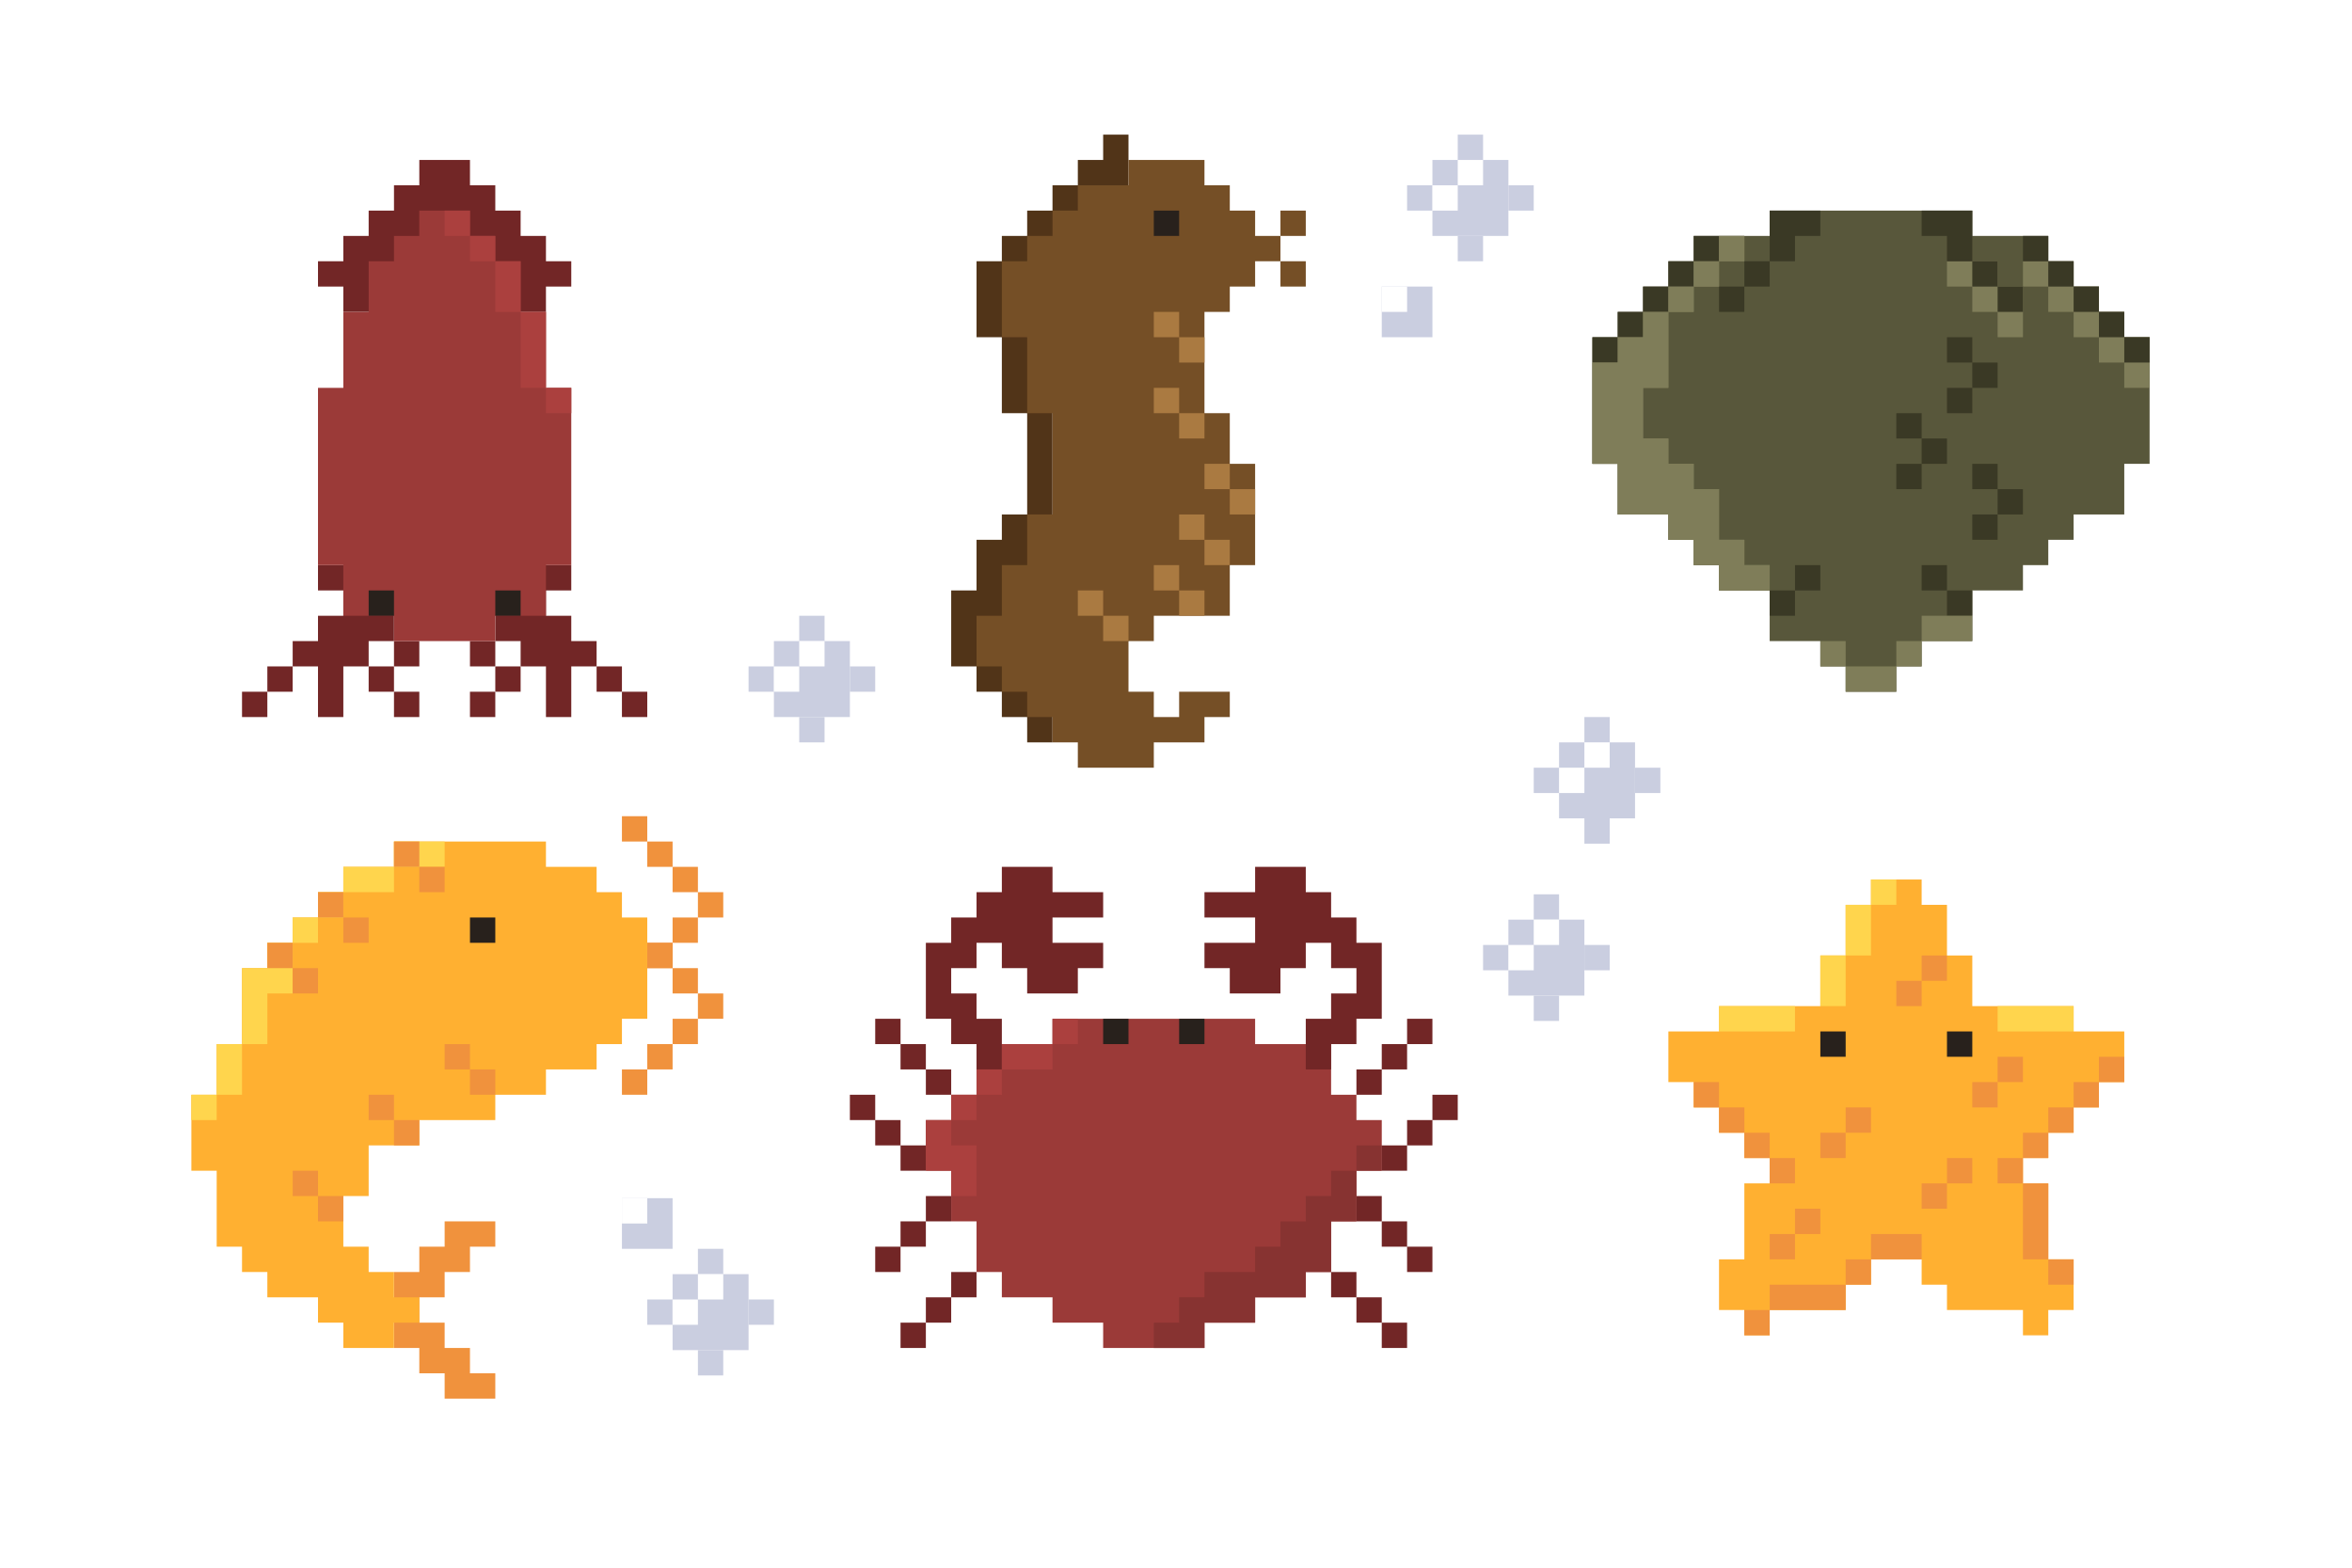 <?xml version="1.0" encoding="utf-8"?>
<!-- Generator: Adobe Illustrator 27.5.0, SVG Export Plug-In . SVG Version: 6.00 Build 0)  -->
<svg version="1.1" xmlns="http://www.w3.org/2000/svg" xmlns:xlink="http://www.w3.org/1999/xlink" x="0px" y="0px"
	 viewBox="0 0 750 500" style="enable-background:new 0 0 750 500;" xml:space="preserve">
<g id="BACKGROUND">
	<rect style="fill:#FFFFFF;" width="750" height="500"/>
</g>
<g id="OBJECTS">
	<g>
		<polygon style="fill:#722626;" points="174.092,83.323 174.092,75.247 166.016,75.247 166.016,67.17 157.939,67.17 
			157.939,59.094 149.863,59.094 149.863,51.018 141.786,51.018 133.71,51.018 133.71,59.094 125.634,59.094 125.634,67.17 
			117.557,67.17 117.557,75.247 109.481,75.247 109.481,83.323 101.404,83.323 101.404,91.399 109.481,91.399 109.481,99.476 
			141.786,99.476 174.092,99.476 174.092,91.399 182.168,91.399 182.168,83.323 		"/>
		<g>
			<polygon style="fill:#722626;" points="125.634,204.469 125.634,180.24 101.404,180.24 101.404,188.316 109.481,188.316 
				109.481,196.393 101.404,196.393 101.404,204.469 93.328,204.469 93.328,212.545 101.404,212.545 101.404,228.698 
				109.481,228.698 109.481,220.622 109.481,212.545 117.557,212.545 117.557,204.469 			"/>
			<rect x="77.175" y="220.622" style="fill:#722626;" width="8.076" height="8.076"/>
			<rect x="85.252" y="212.545" style="fill:#722626;" width="8.076" height="8.076"/>
			<rect x="190.245" y="212.545" style="fill:#722626;" width="8.076" height="8.076"/>
			<polygon style="fill:#722626;" points="182.168,204.469 182.168,196.393 174.092,196.393 174.092,188.316 182.168,188.316 
				182.168,180.24 157.939,180.24 157.939,204.469 166.016,204.469 166.016,212.545 174.092,212.545 174.092,220.622 
				174.092,228.698 182.168,228.698 182.168,212.545 190.245,212.545 190.245,204.469 			"/>
			<rect x="198.321" y="220.622" style="fill:#722626;" width="8.076" height="8.076"/>
			<rect x="125.634" y="220.622" style="fill:#722626;" width="8.076" height="8.076"/>
			<rect x="117.557" y="212.545" style="fill:#722626;" width="8.076" height="8.076"/>
			<rect x="125.634" y="204.469" style="fill:#722626;" width="8.076" height="8.076"/>
			<rect x="149.863" y="220.622" style="fill:#722626;" width="8.076" height="8.076"/>
			<rect x="149.863" y="204.469" style="fill:#722626;" width="8.076" height="8.076"/>
			<rect x="157.939" y="212.545" style="fill:#722626;" width="8.076" height="8.076"/>
		</g>
		<polygon style="fill:#9B3A38;" points="174.092,123.705 174.092,115.629 174.092,99.476 166.016,99.476 166.016,91.399 
			166.016,83.323 157.939,83.323 157.939,75.247 149.863,75.247 149.863,67.17 141.786,67.17 133.71,67.17 133.71,75.247 
			125.634,75.247 125.634,83.323 117.557,83.323 117.557,91.399 117.557,99.476 109.481,99.476 109.481,115.629 109.481,123.705 
			101.404,123.705 101.404,180.24 109.481,180.24 109.481,188.316 109.481,196.393 117.557,196.393 125.634,196.393 
			125.634,204.469 141.786,204.469 157.939,204.469 157.939,196.393 166.016,196.393 174.092,196.393 174.092,188.316 
			174.092,180.24 182.168,180.24 182.168,123.705 		"/>
		<g>
			<rect x="117.557" y="188.316" style="fill:#28211C;" width="8.076" height="8.076"/>
			<rect x="157.939" y="188.316" style="fill:#28211C;" width="8.076" height="8.076"/>
		</g>
		<g>
			<rect x="141.786" y="67.17" style="fill:#AB403E;" width="8.076" height="8.076"/>
			<rect x="149.863" y="75.247" style="fill:#AB403E;" width="8.076" height="8.076"/>
			<polygon style="fill:#AB403E;" points="166.016,99.476 166.016,107.552 166.016,123.705 174.092,123.705 174.092,99.476 			"/>
			<rect x="157.939" y="83.323" style="fill:#AB403E;" width="8.076" height="16.153"/>
			<rect x="174.092" y="123.705" style="fill:#AB403E;" width="8.076" height="8.076"/>
		</g>
	</g>
	<g>
		<g>
			<polygon style="fill:#F0923D;" points="125.634,405.696 133.71,405.696 133.71,397.62 141.786,397.62 141.786,389.543 
				149.863,389.543 157.939,389.543 157.939,397.62 149.863,397.62 149.863,405.696 141.786,405.696 141.786,413.772 
				133.71,413.772 133.71,421.849 141.786,421.849 141.786,429.925 149.863,429.925 149.863,438.001 157.939,438.001 
				157.939,446.078 141.786,446.078 141.786,438.001 133.71,438.001 133.71,429.925 125.634,429.925 			"/>
			<polygon style="fill:#FFB031;" points="198.321,292.626 198.321,284.55 190.245,284.55 190.245,276.474 174.092,276.474 
				174.092,268.397 125.634,268.397 125.634,276.474 117.557,276.474 109.481,276.474 109.481,284.55 101.404,284.55 
				101.404,292.626 93.328,292.626 93.328,300.703 85.252,300.703 85.252,308.779 77.175,308.779 77.175,316.856 77.175,333.008 
				69.099,333.008 69.099,349.161 61.022,349.161 61.022,373.39 69.099,373.39 69.099,397.62 77.175,397.62 77.175,405.696 
				85.252,405.696 85.252,413.772 101.404,413.772 101.404,421.849 109.481,421.849 109.481,429.925 125.634,429.925 
				125.634,421.849 133.71,421.849 133.71,413.772 125.634,413.772 125.634,405.696 117.557,405.696 117.557,397.62 109.481,397.62 
				109.481,381.467 117.557,381.467 117.557,365.314 125.634,365.314 133.71,365.314 133.71,357.238 141.786,357.238 
				157.939,357.238 157.939,349.161 174.092,349.161 174.092,341.085 182.168,341.085 190.245,341.085 190.245,333.008 
				198.321,333.008 198.321,324.932 206.397,324.932 206.397,292.626 			"/>
			<g>
				<polygon style="fill:#FFD54D;" points="69.099,349.161 77.175,349.161 77.175,341.085 77.175,333.008 69.099,333.008 				"/>
				<polygon style="fill:#FFD54D;" points="85.252,308.779 77.175,308.779 77.175,333.008 85.252,333.008 85.252,316.856 
					93.328,316.856 93.328,300.703 85.252,300.703 				"/>
				<rect x="61.022" y="349.161" style="fill:#FFD54D;" width="8.076" height="8.076"/>
				<rect x="101.404" y="284.55" style="fill:#FFD54D;" width="8.076" height="8.076"/>
				<rect x="125.634" y="268.397" style="fill:#FFD54D;" width="16.153" height="8.076"/>
				<rect x="93.328" y="292.626" style="fill:#FFD54D;" width="8.076" height="8.076"/>
				<rect x="109.481" y="276.474" style="fill:#FFD54D;" width="16.153" height="8.076"/>
			</g>
			<g>
				<rect x="101.404" y="381.467" style="fill:#F0923D;" width="8.076" height="8.076"/>
				<rect x="125.634" y="357.238" style="fill:#F0923D;" width="8.076" height="8.076"/>
				<rect x="149.863" y="341.085" style="fill:#F0923D;" width="8.076" height="8.076"/>
				<rect x="141.786" y="333.008" style="fill:#F0923D;" width="8.076" height="8.076"/>
				<rect x="125.634" y="268.397" style="fill:#F0923D;" width="8.076" height="8.076"/>
				<rect x="133.71" y="276.474" style="fill:#F0923D;" width="8.076" height="8.076"/>
				<rect x="101.404" y="284.55" style="fill:#F0923D;" width="8.076" height="8.076"/>
				<rect x="109.481" y="292.626" style="fill:#F0923D;" width="8.076" height="8.076"/>
				<rect x="85.252" y="300.703" style="fill:#F0923D;" width="8.076" height="8.076"/>
				<rect x="93.328" y="308.779" style="fill:#F0923D;" width="8.076" height="8.076"/>
				<rect x="117.557" y="349.161" style="fill:#F0923D;" width="8.076" height="8.076"/>
				<rect x="93.328" y="373.39" style="fill:#F0923D;" width="8.076" height="8.076"/>
			</g>
		</g>
		<rect x="149.863" y="292.626" style="fill:#28211C;" width="8.076" height="8.076"/>
		<polygon style="fill:#F0923D;" points="206.397,308.779 206.397,300.703 214.474,300.703 214.474,292.626 222.55,292.626 
			222.55,284.55 214.474,284.55 214.474,276.474 206.397,276.474 206.397,268.397 198.321,268.397 198.321,260.321 206.397,260.321 
			206.397,268.397 214.474,268.397 214.474,276.474 222.55,276.474 222.55,284.55 230.627,284.55 230.627,292.626 222.55,292.626 
			222.55,300.703 214.474,300.703 214.474,308.779 		"/>
		<polygon style="fill:#F0923D;" points="206.397,300.703 206.397,308.779 214.474,308.779 214.474,316.856 222.55,316.856 
			222.55,324.932 214.474,324.932 214.474,333.008 206.397,333.008 206.397,341.085 198.321,341.085 198.321,349.161 
			206.397,349.161 206.397,341.085 214.474,341.085 214.474,333.008 222.55,333.008 222.55,324.932 230.627,324.932 
			230.627,316.856 222.55,316.856 222.55,308.779 214.474,308.779 214.474,300.703 		"/>
	</g>
	<g>
		<polygon style="fill:#513418;" points="359.849,51.018 359.849,42.941 351.772,42.941 351.772,51.018 343.696,51.018 
			343.696,59.094 335.62,59.094 335.62,67.17 327.543,67.17 327.543,75.247 319.467,75.247 319.467,83.323 311.391,83.323 
			311.391,91.399 311.391,107.552 319.467,107.552 319.467,115.629 319.467,131.781 327.543,131.781 327.543,139.858 
			327.543,164.087 319.467,164.087 319.467,172.163 311.391,172.163 311.391,180.24 311.391,188.316 303.314,188.316 
			303.314,204.469 303.314,212.545 311.391,212.545 311.391,220.622 319.467,220.622 319.467,228.698 327.543,228.698 
			327.543,236.775 335.62,236.775 335.62,99.476 359.849,99.476 		"/>
		<g>
			<polygon style="fill:#754F26;" points="400.231,75.247 400.231,67.17 392.154,67.17 392.154,59.094 384.078,59.094 
				384.078,51.018 376.002,51.018 359.849,51.018 359.849,59.094 343.696,59.094 343.696,67.17 335.62,67.17 335.62,75.247 
				327.543,75.247 327.543,83.323 319.467,83.323 319.467,99.476 319.467,107.552 327.543,107.552 327.543,123.705 327.543,131.781 
				335.62,131.781 335.62,164.087 327.543,164.087 327.543,180.24 319.467,180.24 319.467,196.393 311.391,196.393 311.391,212.545 
				319.467,212.545 319.467,220.622 327.543,220.622 327.543,228.698 335.62,228.698 335.62,236.775 343.696,236.775 
				343.696,244.851 367.925,244.851 367.925,236.775 384.078,236.775 384.078,228.698 392.154,228.698 392.154,220.622 
				376.002,220.622 376.002,228.698 367.925,228.698 367.925,220.622 359.849,220.622 359.849,212.545 359.849,204.469 
				367.925,204.469 367.925,196.393 376.002,196.393 384.078,196.393 392.154,196.393 392.154,188.316 392.154,180.24 
				400.231,180.24 400.231,156.011 400.231,147.934 392.154,147.934 392.154,131.781 384.078,131.781 384.078,123.705 
				384.078,107.552 384.078,99.476 392.154,99.476 392.154,91.399 400.231,91.399 400.231,83.323 408.307,83.323 408.307,75.247 			
				"/>
			<rect x="408.307" y="67.17" style="fill:#754F26;" width="8.076" height="8.076"/>
			<rect x="408.307" y="83.323" style="fill:#754F26;" width="8.076" height="8.076"/>
		</g>
		<polygon style="fill:#AA7A41;" points="384.078,107.552 376.002,107.552 376.002,99.476 367.925,99.476 367.925,107.552 
			376.002,107.552 376.002,115.629 384.078,115.629 		"/>
		<polygon style="fill:#AA7A41;" points="384.078,131.781 376.002,131.781 376.002,123.705 367.925,123.705 367.925,131.781 
			376.002,131.781 376.002,139.858 384.078,139.858 		"/>
		<polygon style="fill:#AA7A41;" points="400.231,156.011 392.154,156.011 392.154,147.934 384.078,147.934 384.078,156.011 
			392.154,156.011 392.154,164.087 400.231,164.087 		"/>
		<polygon style="fill:#AA7A41;" points="392.154,172.163 384.078,172.163 384.078,164.087 376.002,164.087 376.002,172.163 
			384.078,172.163 384.078,180.24 392.154,180.24 		"/>
		<polygon style="fill:#AA7A41;" points="384.078,188.316 376.002,188.316 376.002,180.24 367.925,180.24 367.925,188.316 
			376.002,188.316 376.002,196.393 384.078,196.393 		"/>
		<polygon style="fill:#AA7A41;" points="359.849,196.393 351.772,196.393 351.772,188.316 343.696,188.316 343.696,196.393 
			351.772,196.393 351.772,204.469 359.849,204.469 		"/>
		<rect x="367.925" y="67.17" style="fill:#28211C;" width="8.076" height="8.076"/>
	</g>
	<g>
		<polygon style="fill:#9B3A38;" points="432.536,357.238 432.536,349.161 424.46,349.161 424.46,333.008 416.384,333.008 
			408.307,333.008 400.231,333.008 400.231,324.932 367.925,324.932 335.62,324.932 335.62,333.008 327.543,333.008 
			319.467,333.008 311.391,333.008 311.391,349.161 303.314,349.161 303.314,357.238 295.238,357.238 295.238,373.39 
			303.314,373.39 303.314,389.543 311.391,389.543 311.391,397.62 311.391,405.696 319.467,405.696 319.467,413.772 335.62,413.772 
			335.62,421.849 351.772,421.849 351.772,429.925 367.925,429.925 384.078,429.925 384.078,421.849 400.231,421.849 
			400.231,413.772 416.384,413.772 416.384,405.696 424.46,405.696 424.46,397.62 424.46,389.543 432.536,389.543 432.536,373.39 
			440.613,373.39 440.613,357.238 		"/>
		<polygon style="fill:#722626;" points="343.696,292.626 351.772,292.626 351.772,284.55 335.62,284.55 335.62,276.474 
			327.543,276.474 319.467,276.474 319.467,284.55 311.391,284.55 311.391,292.626 303.314,292.626 303.314,300.703 
			295.238,300.703 295.238,316.856 295.238,324.932 303.314,324.932 303.314,333.008 311.391,333.008 311.391,341.085 
			319.467,341.085 319.467,333.008 319.467,324.932 311.391,324.932 311.391,316.856 303.314,316.856 303.314,308.779 
			311.391,308.779 311.391,300.703 319.467,300.703 319.467,308.779 327.543,308.779 327.543,316.856 343.696,316.856 
			343.696,308.779 351.772,308.779 351.772,300.703 335.62,300.703 335.62,292.626 		"/>
		<polygon style="fill:#722626;" points="392.154,292.626 384.078,292.626 384.078,284.55 400.231,284.55 400.231,276.474 
			408.307,276.474 416.384,276.474 416.384,284.55 424.46,284.55 424.46,292.626 432.536,292.626 432.536,300.703 440.613,300.703 
			440.613,316.856 440.613,324.932 432.536,324.932 432.536,333.008 424.46,333.008 424.46,341.085 416.384,341.085 
			416.384,333.008 416.384,324.932 424.46,324.932 424.46,316.856 432.536,316.856 432.536,308.779 424.46,308.779 424.46,300.703 
			416.384,300.703 416.384,308.779 408.307,308.779 408.307,316.856 392.154,316.856 392.154,308.779 384.078,308.779 
			384.078,300.703 400.231,300.703 400.231,292.626 		"/>
		<polygon style="fill:#722626;" points="303.314,349.161 303.314,341.085 295.238,341.085 295.238,333.008 287.161,333.008 
			287.161,324.932 279.085,324.932 279.085,333.008 287.161,333.008 287.161,341.085 295.238,341.085 295.238,349.161 		"/>
		<polygon style="fill:#722626;" points="295.238,373.39 295.238,365.314 287.161,365.314 287.161,357.238 279.085,357.238 
			279.085,349.161 271.009,349.161 271.009,357.238 279.085,357.238 279.085,365.314 287.161,365.314 287.161,373.39 		"/>
		<polygon style="fill:#722626;" points="303.314,381.467 303.314,389.543 295.238,389.543 295.238,397.62 287.161,397.62 
			287.161,405.696 279.085,405.696 279.085,397.62 287.161,397.62 287.161,389.543 295.238,389.543 295.238,381.467 		"/>
		<polygon style="fill:#722626;" points="311.391,405.696 311.391,413.772 303.314,413.772 303.314,421.849 295.238,421.849 
			295.238,429.925 287.161,429.925 287.161,421.849 295.238,421.849 295.238,413.772 303.314,413.772 303.314,405.696 		"/>
		<polygon style="fill:#722626;" points="432.536,349.161 432.536,341.085 440.613,341.085 440.613,333.008 448.689,333.008 
			448.689,324.932 456.766,324.932 456.766,333.008 448.689,333.008 448.689,341.085 440.613,341.085 440.613,349.161 		"/>
		<polygon style="fill:#722626;" points="440.613,373.39 440.613,365.314 448.689,365.314 448.689,357.238 456.766,357.238 
			456.766,349.161 464.842,349.161 464.842,357.238 456.766,357.238 456.766,365.314 448.689,365.314 448.689,373.39 		"/>
		<polygon style="fill:#722626;" points="432.536,381.467 432.536,389.543 440.613,389.543 440.613,397.62 448.689,397.62 
			448.689,405.696 456.766,405.696 456.766,397.62 448.689,397.62 448.689,389.543 440.613,389.543 440.613,381.467 		"/>
		<polygon style="fill:#722626;" points="424.46,405.696 424.46,413.772 432.536,413.772 432.536,421.849 440.613,421.849 
			440.613,429.925 448.689,429.925 448.689,421.849 440.613,421.849 440.613,413.772 432.536,413.772 432.536,405.696 		"/>
		<rect x="351.772" y="324.932" style="fill:#28211C;" width="8.076" height="8.076"/>
		<rect x="376.002" y="324.932" style="fill:#28211C;" width="8.076" height="8.076"/>
		<polygon style="fill:#873331;" points="367.925,429.925 367.925,421.849 376.002,421.849 376.002,413.772 384.078,413.772 
			384.078,405.696 400.231,405.696 400.231,397.62 408.307,397.62 408.307,389.543 416.384,389.543 416.384,381.467 424.46,381.467 
			424.46,373.39 432.536,373.39 432.536,365.314 440.613,365.314 440.613,373.39 432.536,373.39 432.536,389.543 424.46,389.543 
			424.46,405.696 416.384,405.696 416.384,413.772 400.231,413.772 400.231,421.849 384.078,421.849 384.078,429.925 		"/>
		<polygon style="fill:#AB403E;" points="343.696,324.932 343.696,333.008 335.62,333.008 335.62,341.085 319.467,341.085 
			319.467,349.161 311.391,349.161 311.391,357.238 303.314,357.238 303.314,365.314 311.391,365.314 311.391,381.467 
			303.314,381.467 303.314,373.39 295.238,373.39 295.238,357.238 303.314,357.238 303.314,349.161 311.391,349.161 
			311.391,341.085 319.467,341.085 319.467,333.008 335.62,333.008 335.62,324.932 		"/>
	</g>
	<g>
		<polygon style="fill:#58573B;" points="677.381,107.552 677.381,99.476 669.305,99.476 669.305,91.399 661.229,91.399 
			661.229,83.323 653.152,83.323 653.152,75.247 636.999,75.247 628.923,75.247 628.923,67.17 564.312,67.17 564.312,75.247 
			556.235,75.247 540.083,75.247 540.083,83.323 532.006,83.323 532.006,91.399 523.93,91.399 523.93,99.476 515.854,99.476 
			515.854,107.552 507.777,107.552 507.777,147.934 515.854,147.934 515.854,164.087 532.006,164.087 532.006,172.163 
			540.083,172.163 540.083,180.24 548.159,180.24 548.159,188.316 564.312,188.316 564.312,196.393 564.312,204.469 
			580.465,204.469 580.465,212.545 588.541,212.545 588.541,220.622 604.694,220.622 604.694,212.545 612.77,212.545 
			612.77,204.469 628.923,204.469 628.923,196.393 628.923,188.316 645.076,188.316 645.076,180.24 653.152,180.24 653.152,172.163 
			661.229,172.163 661.229,164.087 677.381,164.087 677.381,147.934 685.458,147.934 685.458,107.552 		"/>
		<g>
			<polygon style="fill:#7F7D59;" points="645.076,83.323 645.076,91.399 653.152,91.399 653.152,99.476 661.229,99.476 
				661.229,107.552 669.305,107.552 669.305,115.629 677.381,115.629 677.381,123.705 685.458,123.705 685.458,107.552 
				677.381,107.552 677.381,99.476 669.305,99.476 669.305,91.399 661.229,91.399 661.229,83.323 			"/>
			<polygon style="fill:#7F7D59;" points="620.847,83.323 620.847,91.399 628.923,91.399 628.923,99.476 636.999,99.476 
				636.999,107.552 645.076,107.552 645.076,91.399 636.999,91.399 636.999,83.323 			"/>
			<polygon style="fill:#7F7D59;" points="556.235,75.247 556.235,83.323 548.159,83.323 548.159,91.399 540.083,91.399 
				540.083,99.476 532.006,99.476 532.006,123.705 523.93,123.705 523.93,139.858 532.006,139.858 532.006,147.934 540.083,147.934 
				540.083,156.011 548.159,156.011 548.159,164.087 548.159,172.163 556.235,172.163 556.235,180.24 564.312,180.24 
				564.312,188.316 548.159,188.316 548.159,180.24 540.083,180.24 540.083,172.163 532.006,172.163 532.006,164.087 
				515.854,164.087 515.854,147.934 507.777,147.934 507.777,115.629 515.854,115.629 515.854,107.552 523.93,107.552 
				523.93,99.476 532.006,99.476 532.006,91.399 540.083,91.399 540.083,83.323 548.159,83.323 548.159,75.247 			"/>
			<polygon style="fill:#3A3925;" points="580.465,67.17 580.465,75.247 572.388,75.247 572.388,83.323 564.312,83.323 
				564.312,91.399 556.235,91.399 556.235,99.476 548.159,99.476 548.159,91.399 556.235,91.399 556.235,83.323 564.312,83.323 
				564.312,67.17 			"/>
			<polygon style="fill:#3A3925;" points="612.77,67.17 612.77,75.247 620.847,75.247 620.847,83.323 628.923,83.323 
				628.923,91.399 636.999,91.399 636.999,99.476 645.076,99.476 645.076,91.399 636.999,91.399 636.999,83.323 628.923,83.323 
				628.923,67.17 			"/>
			<g>
				<polygon style="fill:#3A3925;" points="548.159,75.247 548.159,83.323 540.083,83.323 540.083,91.399 532.006,91.399 
					532.006,99.476 523.93,99.476 523.93,91.399 532.006,91.399 532.006,83.323 540.083,83.323 540.083,75.247 				"/>
				<rect x="515.854" y="99.476" style="fill:#3A3925;" width="8.076" height="8.076"/>
				<rect x="507.777" y="107.552" style="fill:#3A3925;" width="8.076" height="8.076"/>
			</g>
			<g>
				<polygon style="fill:#3A3925;" points="645.076,75.247 645.076,83.323 653.152,83.323 653.152,91.399 661.229,91.399 
					661.229,99.476 669.305,99.476 669.305,91.399 661.229,91.399 661.229,83.323 653.152,83.323 653.152,75.247 				"/>
				
					<rect x="669.305" y="99.476" transform="matrix(-1 -1.224647e-16 1.224647e-16 -1 1346.686 207.028)" style="fill:#3A3925;" width="8.076" height="8.076"/>
				
					<rect x="677.381" y="107.552" transform="matrix(-1 -1.224647e-16 1.224647e-16 -1 1362.839 223.181)" style="fill:#3A3925;" width="8.076" height="8.076"/>
			</g>
			<rect x="564.312" y="188.316" style="fill:#3A3925;" width="8.076" height="8.076"/>
			<rect x="572.388" y="180.24" style="fill:#3A3925;" width="8.076" height="8.076"/>
			<rect x="620.847" y="188.316" style="fill:#3A3925;" width="8.076" height="8.076"/>
			<rect x="612.77" y="180.24" style="fill:#3A3925;" width="8.076" height="8.076"/>
			<polygon style="fill:#7F7D59;" points="556.235,75.247 556.235,83.323 548.159,83.323 548.159,91.399 540.083,91.399 
				540.083,99.476 532.006,99.476 532.006,123.705 523.93,123.705 523.93,139.858 532.006,139.858 532.006,147.934 540.083,147.934 
				540.083,156.011 548.159,156.011 548.159,164.087 548.159,172.163 556.235,172.163 556.235,180.24 564.312,180.24 
				564.312,188.316 548.159,188.316 548.159,180.24 540.083,180.24 540.083,172.163 532.006,172.163 532.006,164.087 
				515.854,164.087 515.854,147.934 507.777,147.934 507.777,115.629 515.854,115.629 515.854,107.552 523.93,107.552 
				523.93,99.476 532.006,99.476 532.006,91.399 540.083,91.399 540.083,83.323 548.159,83.323 548.159,75.247 			"/>
			<polygon style="fill:#7F7D59;" points="620.847,196.393 612.77,196.393 612.77,204.469 604.694,204.469 604.694,212.545 
				588.541,212.545 588.541,204.469 580.465,204.469 580.465,212.545 588.541,212.545 588.541,220.622 604.694,220.622 
				604.694,212.545 612.77,212.545 612.77,204.469 628.923,204.469 628.923,196.393 			"/>
			<polygon style="fill:#3A3925;" points="620.847,107.552 628.923,107.552 628.923,115.629 636.999,115.629 636.999,123.705 
				628.923,123.705 628.923,131.781 620.847,131.781 620.847,123.705 628.923,123.705 628.923,115.629 620.847,115.629 			"/>
			<polygon style="fill:#3A3925;" points="604.694,131.781 612.77,131.781 612.77,139.858 620.847,139.858 620.847,147.934 
				612.77,147.934 612.77,156.011 604.694,156.011 604.694,147.934 612.77,147.934 612.77,139.858 604.694,139.858 			"/>
			<polygon style="fill:#3A3925;" points="628.923,147.934 636.999,147.934 636.999,156.011 645.076,156.011 645.076,164.087 
				636.999,164.087 636.999,172.163 628.923,172.163 628.923,164.087 636.999,164.087 636.999,156.011 628.923,156.011 			"/>
		</g>
	</g>
	<g>
		<polygon style="fill:#FFB031;" points="661.229,328.97 661.229,320.894 628.923,320.894 628.923,304.741 620.847,304.741 
			620.847,288.588 612.77,288.588 612.77,280.512 604.694,280.512 596.617,280.512 596.617,288.588 588.541,288.588 
			588.541,304.741 580.465,304.741 580.465,320.894 556.235,320.894 548.159,320.894 548.159,328.97 532.006,328.97 
			532.006,345.123 540.083,345.123 540.083,353.199 548.159,353.199 548.159,361.276 556.235,361.276 556.235,369.352 
			564.312,369.352 564.312,377.429 556.235,377.429 556.235,401.658 548.159,401.658 548.159,409.734 548.159,417.811 
			556.235,417.811 556.235,425.887 564.312,425.887 564.312,417.811 572.388,417.811 588.541,417.811 588.541,409.734 
			596.617,409.734 596.617,401.658 604.694,401.658 612.77,401.658 612.77,409.734 620.847,409.734 620.847,417.811 
			636.999,417.811 645.076,417.811 645.076,425.887 653.152,425.887 653.152,417.811 661.229,417.811 661.229,409.734 
			661.229,401.658 653.152,401.658 653.152,377.429 645.076,377.429 645.076,369.352 653.152,369.352 653.152,361.276 
			661.229,361.276 661.229,353.199 669.305,353.199 669.305,345.123 677.381,345.123 677.381,328.97 		"/>
		<g>
			<rect x="620.847" y="328.97" style="fill:#28211C;" width="8.076" height="8.076"/>
			<rect x="580.465" y="328.97" style="fill:#28211C;" width="8.076" height="8.076"/>
		</g>
		<polygon style="fill:#F0923D;" points="677.381,337.047 669.305,337.047 669.305,345.123 661.229,345.123 661.229,353.199 
			653.152,353.199 653.152,361.276 645.076,361.276 645.076,369.352 636.999,369.352 636.999,377.429 645.076,377.429 
			645.076,385.505 645.076,401.658 653.152,401.658 653.152,409.734 661.229,409.734 661.229,401.658 653.152,401.658 
			653.152,377.429 645.076,377.429 645.076,369.352 653.152,369.352 653.152,361.276 653.152,361.276 661.229,361.276 
			661.229,353.199 669.305,353.199 669.305,345.123 677.381,345.123 		"/>
		<polygon style="fill:#F0923D;" points="612.77,401.658 612.77,393.581 596.617,393.581 596.617,401.658 588.541,401.658 
			588.541,409.734 580.465,409.734 564.312,409.734 564.312,417.811 556.235,417.811 556.235,425.887 564.312,425.887 
			564.312,417.811 588.541,417.811 588.541,409.734 596.617,409.734 596.617,401.658 		"/>
		<polygon style="fill:#F0923D;" points="540.083,345.123 548.159,345.123 548.159,353.199 556.235,353.199 556.235,361.276 
			564.312,361.276 564.312,369.352 572.388,369.352 572.388,377.429 564.312,377.429 564.312,369.352 556.235,369.352 
			556.235,361.276 548.159,361.276 548.159,353.199 540.083,353.199 		"/>
		<polygon style="fill:#FFD54D;" points="548.159,328.97 572.388,328.97 572.388,320.894 580.465,320.894 588.541,320.894 
			588.541,312.818 588.541,304.741 596.617,304.741 596.617,296.665 596.617,288.588 604.694,288.588 604.694,280.512 
			596.617,280.512 596.617,288.588 588.541,288.588 588.541,304.741 580.465,304.741 580.465,320.894 548.159,320.894 		"/>
		<rect x="636.999" y="320.894" style="fill:#FFD54D;" width="24.229" height="8.076"/>
		<g>
			<rect x="620.847" y="369.352" style="fill:#F0923D;" width="8.076" height="8.076"/>
			<rect x="612.77" y="377.429" style="fill:#F0923D;" width="8.076" height="8.076"/>
		</g>
		<g>
			<rect x="588.541" y="353.199" style="fill:#F0923D;" width="8.076" height="8.076"/>
			<rect x="580.465" y="361.276" style="fill:#F0923D;" width="8.076" height="8.076"/>
		</g>
		<g>
			<rect x="572.388" y="385.505" style="fill:#F0923D;" width="8.076" height="8.076"/>
			<rect x="564.312" y="393.581" style="fill:#F0923D;" width="8.076" height="8.076"/>
		</g>
		<g>
			<rect x="612.77" y="304.741" style="fill:#F0923D;" width="8.076" height="8.076"/>
			<rect x="604.694" y="312.818" style="fill:#F0923D;" width="8.076" height="8.076"/>
		</g>
		<g>
			<rect x="636.999" y="337.047" style="fill:#F0923D;" width="8.076" height="8.076"/>
			<rect x="628.923" y="345.123" style="fill:#F0923D;" width="8.076" height="8.076"/>
		</g>
	</g>
	<g>
		<g>
			<rect x="480.995" y="293.309" style="fill:#CACEE0;" width="24.229" height="24.229"/>
			<rect x="489.071" y="285.233" style="fill:#CACEE0;" width="8.076" height="8.076"/>
			<rect x="505.224" y="301.386" style="fill:#CACEE0;" width="8.076" height="8.076"/>
			<rect x="489.071" y="317.539" style="fill:#CACEE0;" width="8.076" height="8.076"/>
			<rect x="472.918" y="301.386" style="fill:#CACEE0;" width="8.076" height="8.076"/>
			<rect x="480.995" y="301.386" style="fill:#FFFFFF;" width="8.076" height="8.076"/>
			<rect x="489.071" y="293.309" style="fill:#FFFFFF;" width="8.076" height="8.076"/>
		</g>
		<g>
			<rect x="497.148" y="236.775" style="fill:#CACEE0;" width="24.229" height="24.229"/>
			<rect x="505.224" y="228.698" style="fill:#CACEE0;" width="8.076" height="8.076"/>
			<rect x="521.377" y="244.851" style="fill:#CACEE0;" width="8.076" height="8.076"/>
			<rect x="505.224" y="261.004" style="fill:#CACEE0;" width="8.076" height="8.076"/>
			<rect x="489.071" y="244.851" style="fill:#CACEE0;" width="8.076" height="8.076"/>
			<rect x="497.148" y="244.851" style="fill:#FFFFFF;" width="8.076" height="8.076"/>
			<rect x="505.224" y="236.775" style="fill:#FFFFFF;" width="8.076" height="8.076"/>
		</g>
		<g>
			<rect x="214.474" y="406.379" style="fill:#CACEE0;" width="24.229" height="24.229"/>
			<rect x="222.55" y="398.302" style="fill:#CACEE0;" width="8.076" height="8.076"/>
			<rect x="238.703" y="414.455" style="fill:#CACEE0;" width="8.076" height="8.076"/>
			<rect x="222.55" y="430.608" style="fill:#CACEE0;" width="8.076" height="8.076"/>
			<rect x="206.397" y="414.455" style="fill:#CACEE0;" width="8.076" height="8.076"/>
			<rect x="214.474" y="414.455" style="fill:#FFFFFF;" width="8.076" height="8.076"/>
			<rect x="222.55" y="406.379" style="fill:#FFFFFF;" width="8.076" height="8.076"/>
		</g>
		<g>
			<rect x="456.766" y="51.018" style="fill:#CACEE0;" width="24.229" height="24.229"/>
			<rect x="464.842" y="42.941" style="fill:#CACEE0;" width="8.076" height="8.076"/>
			<rect x="480.995" y="59.094" style="fill:#CACEE0;" width="8.076" height="8.076"/>
			<rect x="464.842" y="75.247" style="fill:#CACEE0;" width="8.076" height="8.076"/>
			<rect x="448.689" y="59.094" style="fill:#CACEE0;" width="8.076" height="8.076"/>
			<rect x="456.766" y="59.094" style="fill:#FFFFFF;" width="8.076" height="8.076"/>
			<rect x="464.842" y="51.018" style="fill:#FFFFFF;" width="8.076" height="8.076"/>
		</g>
		<g>
			<rect x="246.779" y="204.469" style="fill:#CACEE0;" width="24.229" height="24.229"/>
			<rect x="254.856" y="196.393" style="fill:#CACEE0;" width="8.076" height="8.076"/>
			<rect x="271.009" y="212.545" style="fill:#CACEE0;" width="8.076" height="8.076"/>
			<rect x="254.856" y="228.698" style="fill:#CACEE0;" width="8.076" height="8.076"/>
			<rect x="238.703" y="212.545" style="fill:#CACEE0;" width="8.076" height="8.076"/>
			<rect x="246.779" y="212.545" style="fill:#FFFFFF;" width="8.076" height="8.076"/>
			<rect x="254.856" y="204.469" style="fill:#FFFFFF;" width="8.076" height="8.076"/>
		</g>
		<g>
			<rect x="440.613" y="91.399" style="fill:#CACEE0;" width="16.153" height="16.153"/>
			<rect x="440.613" y="91.399" style="fill:#FFFFFF;" width="8.076" height="8.076"/>
		</g>
		<g>
			<rect x="198.321" y="382.15" style="fill:#CACEE0;" width="16.153" height="16.153"/>
			<rect x="198.321" y="382.15" style="fill:#FFFFFF;" width="8.076" height="8.076"/>
		</g>
	</g>
</g>
</svg>
